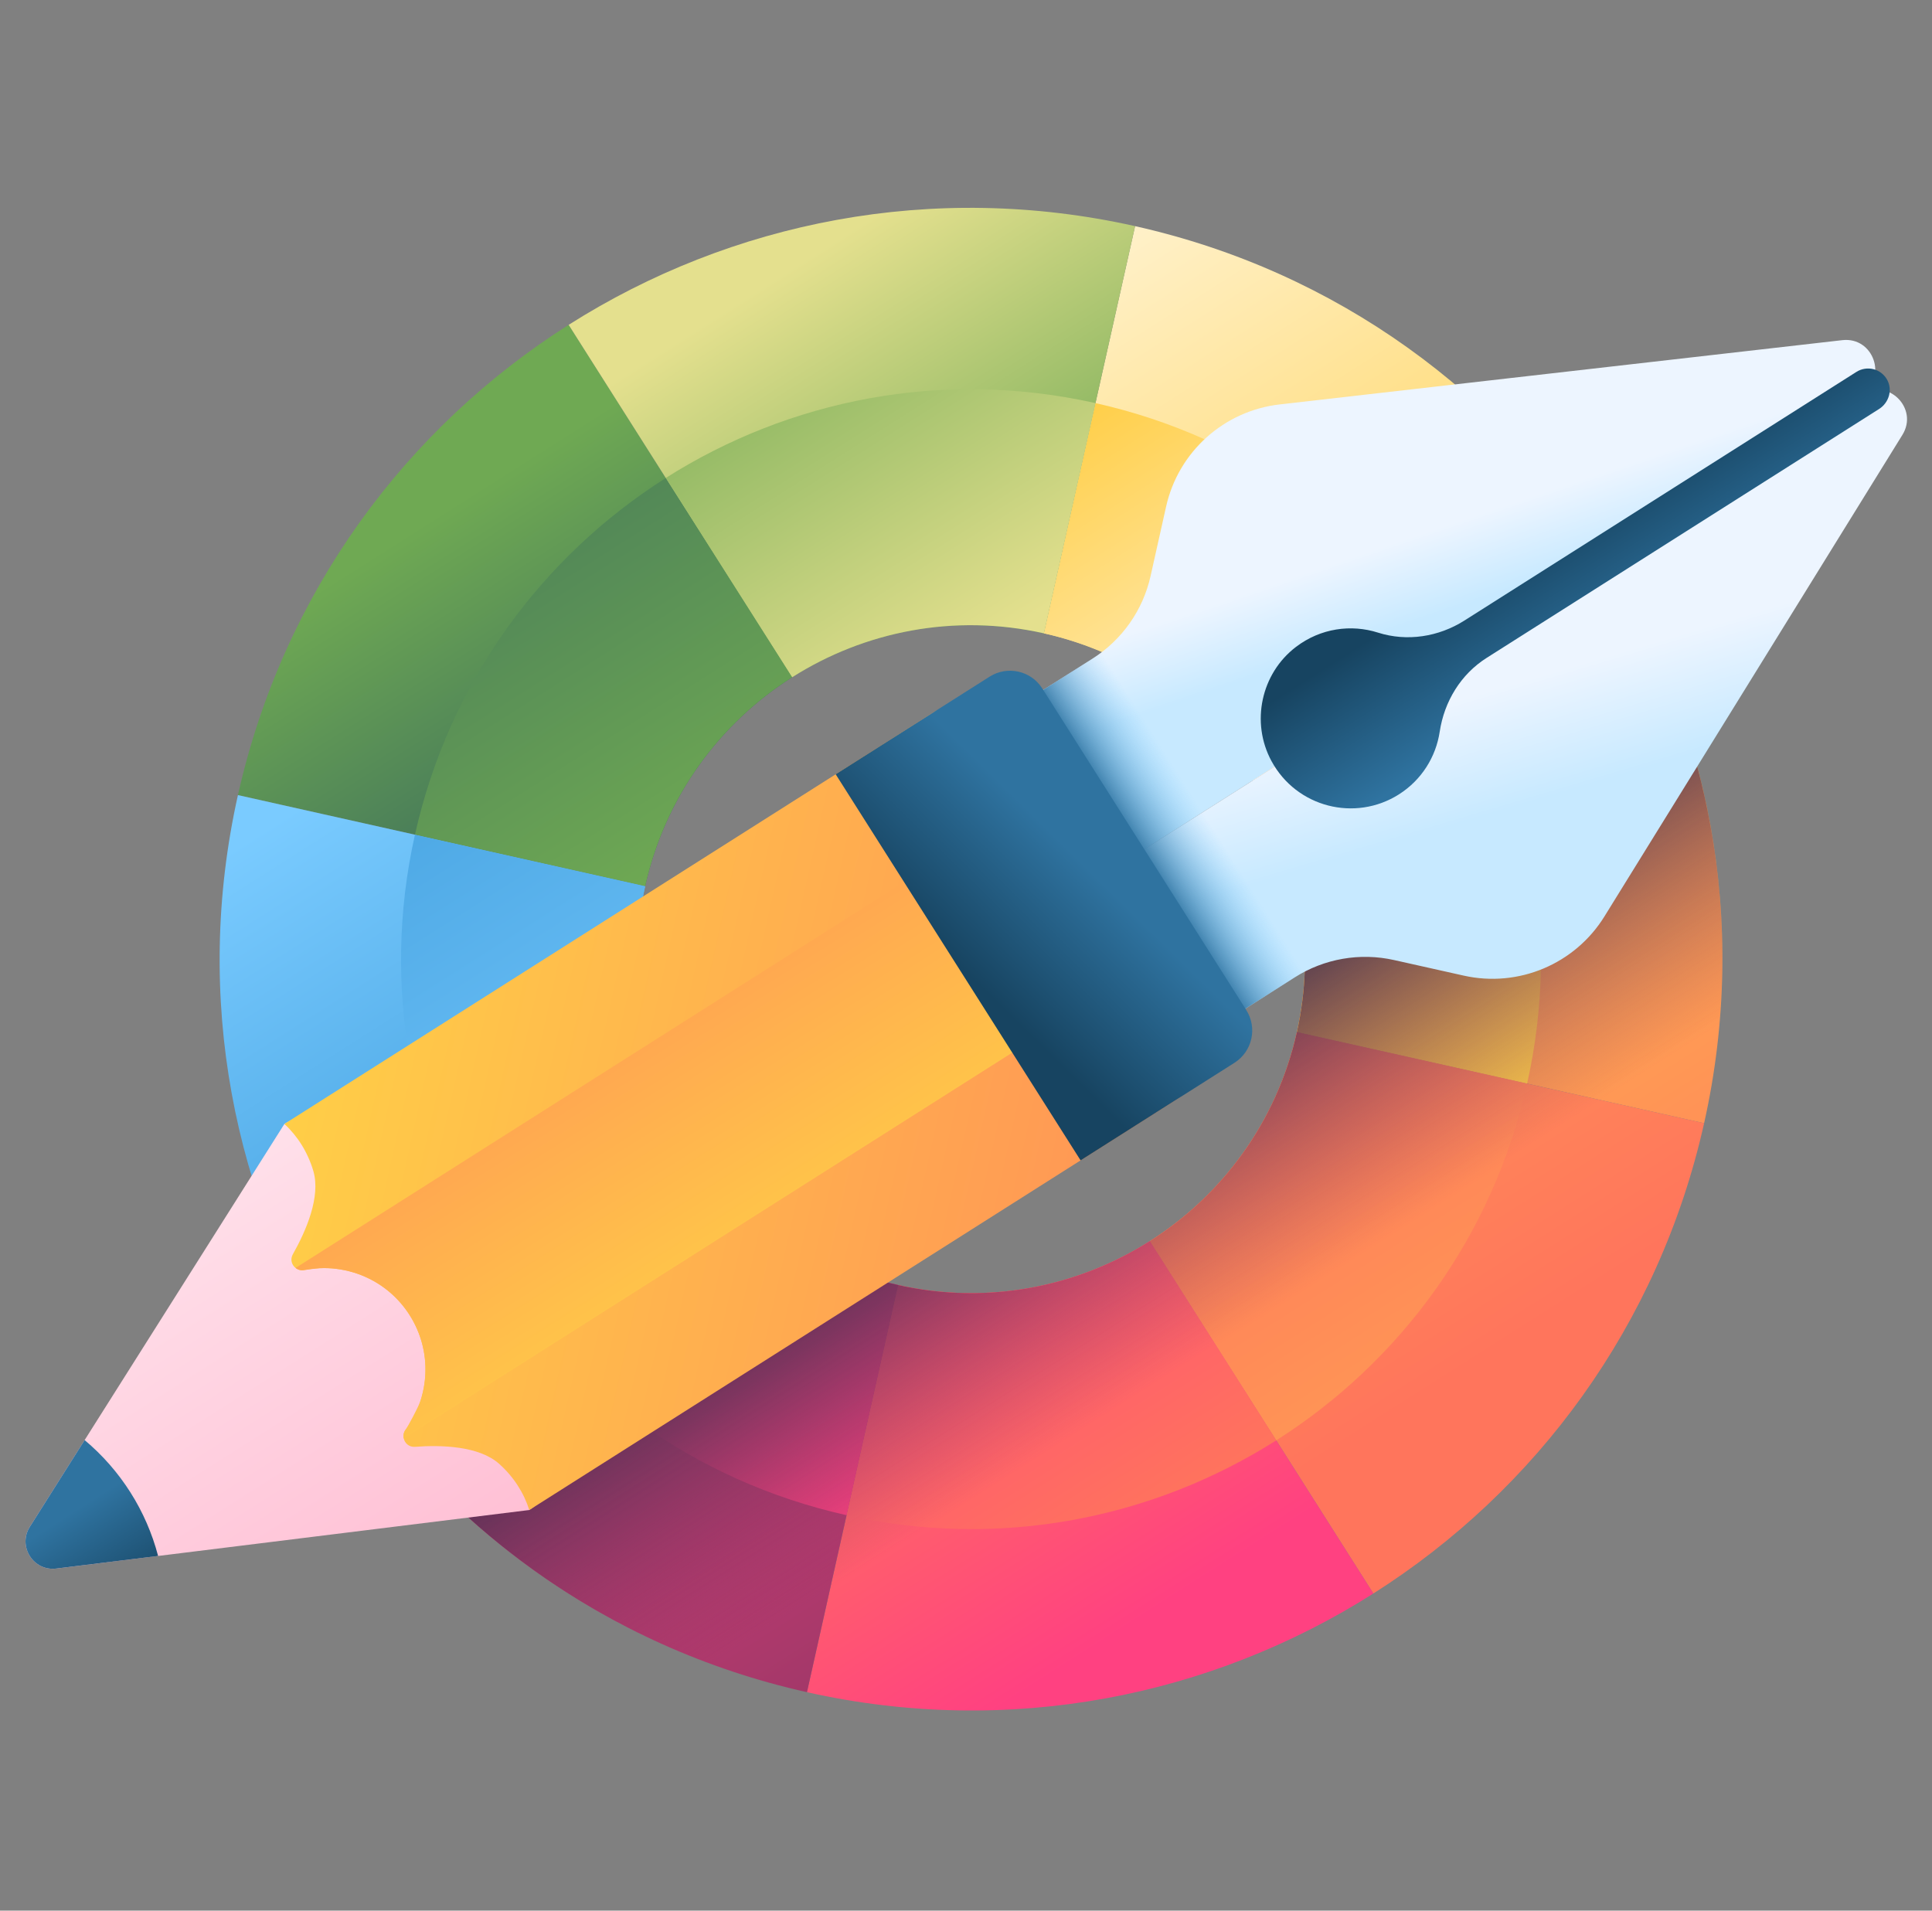 <svg width="91" height="90" viewBox="0 0 91 90" fill="none" xmlns="http://www.w3.org/2000/svg">
<rect x="0" y="0" width="91" height="90" fill="#808080" stroke="none"/>
<path d="M75.616 26.23L59.017 36.758C56.861 33.358 53.409 30.781 49.171 29.833L53.464 10.652C62.998 12.786 70.767 18.582 75.616 26.23Z" fill="url(#paint0_linear_8047_1713)"/>
<path d="M37.313 31.9C33.913 34.056 31.336 37.509 30.388 41.746L11.207 37.453C13.341 27.919 19.137 20.15 26.785 15.301L37.313 31.9Z" fill="url(#paint1_linear_8047_1713)"/>
<path d="M53.464 10.652L49.171 29.833C44.934 28.884 40.712 29.744 37.312 31.9L26.785 15.301C34.431 10.45 43.929 8.518 53.464 10.652Z" fill="url(#paint2_linear_8047_1713)"/>
<path d="M80.266 52.909L61.085 48.616C62.033 44.379 61.174 40.157 59.018 36.757L75.617 26.23C80.468 33.876 82.4 43.374 80.266 52.909Z" fill="url(#paint3_linear_8047_1713)"/>
<path d="M80.266 52.909C78.132 62.443 72.336 70.212 64.688 75.061L54.16 58.462C57.559 56.306 60.137 52.854 61.085 48.616L80.266 52.909Z" fill="url(#paint4_linear_8047_1713)"/>
<path d="M32.455 53.605L15.856 64.133C11.005 56.486 9.073 46.988 11.207 37.453L30.388 41.746C29.439 45.984 30.299 50.205 32.455 53.605Z" fill="url(#paint5_linear_8047_1713)"/>
<path d="M64.688 75.061C57.041 79.913 47.543 81.844 38.009 79.71L42.301 60.53C46.539 61.478 50.761 60.618 54.16 58.462L64.688 75.061Z" fill="url(#paint6_linear_8047_1713)"/>
<path d="M42.301 60.53L38.009 79.71C28.474 77.577 20.705 71.781 15.856 64.133L32.455 53.605C34.611 57.004 38.064 59.581 42.301 60.53Z" fill="url(#paint7_linear_8047_1713)"/>
<path d="M68.403 30.805L59.017 36.757C56.861 33.358 53.409 30.781 49.171 29.832L51.598 18.988C58.832 20.607 64.722 25.004 68.403 30.805Z" fill="url(#paint8_linear_8047_1713)"/>
<path d="M37.313 31.9C33.913 34.056 31.336 37.509 30.388 41.746L19.544 39.319C21.163 32.086 25.559 26.195 31.36 22.515L37.313 31.9Z" fill="url(#paint9_linear_8047_1713)"/>
<path d="M51.598 18.988L49.171 29.833C44.934 28.884 40.712 29.744 37.313 31.9L31.36 22.514C37.162 18.836 44.364 17.37 51.598 18.988Z" fill="url(#paint10_linear_8047_1713)"/>
<path d="M71.929 51.043L61.085 48.616C62.033 44.379 61.174 40.157 59.017 36.758L68.403 30.805C72.082 36.607 73.548 43.809 71.929 51.043Z" fill="url(#paint11_linear_8047_1713)"/>
<path d="M71.929 51.043C70.31 58.277 65.914 64.167 60.113 67.848L54.16 58.462C57.559 56.306 60.137 52.854 61.085 48.616L71.929 51.043Z" fill="url(#paint12_linear_8047_1713)"/>
<path d="M32.455 53.605L23.07 59.558C19.391 53.756 17.925 46.553 19.544 39.319L30.388 41.746C29.44 45.984 30.299 50.205 32.455 53.605Z" fill="url(#paint13_linear_8047_1713)"/>
<path d="M60.113 67.848C54.311 71.527 47.108 72.993 39.874 71.374L42.301 60.53C46.539 61.478 50.761 60.618 54.16 58.462L60.113 67.848Z" fill="url(#paint14_linear_8047_1713)"/>
<path d="M42.302 60.53L39.875 71.374C32.641 69.755 26.75 65.359 23.07 59.558L32.455 53.605C34.611 57.004 38.064 59.581 42.302 60.53Z" fill="url(#paint15_linear_8047_1713)"/>
<path d="M78.534 31.901L61.292 42.837C61.575 44.707 61.523 46.66 61.085 48.616C60.137 52.853 57.56 56.306 54.16 58.462C50.761 60.618 46.539 61.478 42.302 60.53C40.345 60.092 38.557 59.306 36.986 58.254L19.743 69.189C24.454 74.299 30.714 78.078 38.009 79.71C47.544 81.844 57.042 79.912 64.689 75.061C72.336 70.212 78.132 62.443 80.266 52.909C81.899 45.614 81.149 38.34 78.534 31.901Z" fill="url(#paint16_linear_8047_1713)"/>
<path d="M13.395 52.944L1.404 71.922C0.824 72.84 1.572 74.02 2.65 73.887L24.929 71.129C29.966 67.934 18.432 49.749 13.395 52.944Z" fill="url(#paint17_linear_8047_1713)"/>
<path d="M55.404 51.801L24.929 71.129C24.68 70.333 24.201 69.57 23.508 68.951C22.56 68.11 20.794 68.059 19.543 68.152C19.271 68.171 19.068 67.986 19.018 67.761C19.001 67.689 19 67.615 19.015 67.542C19.03 67.47 19.062 67.401 19.106 67.343C19.109 67.343 19.11 67.34 19.11 67.34C19.207 67.207 19.298 67.069 19.382 66.926L19.496 66.721C19.5 66.716 19.501 66.713 19.502 66.708C19.617 66.486 19.713 66.26 19.792 66.024C19.818 65.947 19.841 65.867 19.864 65.789C19.9 65.66 19.931 65.529 19.956 65.397C20.136 64.452 20.026 63.475 19.639 62.595C19.542 62.372 19.427 62.157 19.296 61.951C19.166 61.745 19.021 61.55 18.86 61.367C18.122 60.518 17.125 59.982 16.067 59.802C15.987 59.79 15.904 59.777 15.824 59.767C15.577 59.738 15.329 59.728 15.081 59.738C15.076 59.737 15.073 59.736 15.067 59.737L14.833 59.754C14.749 59.76 14.667 59.77 14.584 59.783C14.505 59.794 14.425 59.807 14.344 59.824C14.342 59.823 14.342 59.823 14.338 59.825C14.266 59.841 14.191 59.84 14.119 59.823C14.047 59.806 13.98 59.773 13.922 59.726C13.74 59.586 13.659 59.323 13.792 59.085C14.41 57.993 15.116 56.377 14.759 55.161C14.494 54.267 14.012 53.51 13.395 52.944L43.869 33.614C45.242 32.745 47.059 33.152 47.929 34.523L49.573 37.115L54.669 45.15L56.313 47.742C57.182 49.112 56.776 50.929 55.404 51.801Z" fill="url(#paint18_linear_8047_1713)"/>
<path d="M54.669 45.15L19.018 67.761C19.001 67.689 19 67.614 19.015 67.542C19.03 67.469 19.061 67.401 19.106 67.342C19.109 67.343 19.11 67.34 19.11 67.34C19.208 67.206 19.716 66.257 19.792 66.023C19.821 65.945 19.844 65.867 19.864 65.789C20.152 64.754 20.092 63.625 19.639 62.595C19.542 62.372 19.427 62.157 19.296 61.951C19.166 61.745 19.021 61.55 18.86 61.367C18.122 60.518 17.125 59.982 16.067 59.802C15.987 59.787 15.907 59.775 15.824 59.767C15.578 59.735 15.329 59.725 15.081 59.738C15.076 59.736 15.073 59.736 15.067 59.737C14.99 59.74 14.425 59.807 14.344 59.823C14.342 59.823 14.342 59.823 14.338 59.825C14.266 59.84 14.191 59.839 14.119 59.822C14.047 59.805 13.98 59.772 13.922 59.726L49.573 37.114L54.669 45.15Z" fill="url(#paint19_linear_8047_1713)"/>
<path d="M6.141 70.295C5.554 69.369 4.827 68.539 3.986 67.835L1.404 71.922C0.824 72.84 1.572 74.02 2.65 73.886L7.447 73.293C7.169 72.232 6.729 71.221 6.141 70.295Z" fill="url(#paint20_linear_8047_1713)"/>
<path d="M87.678 18.579L50.879 41.92L47.464 36.537C46.72 35.363 47.068 33.809 48.241 33.065L51.461 31.023C52.149 30.586 52.744 30.018 53.213 29.352C53.682 28.685 54.015 27.933 54.193 27.138L54.926 23.859C55.504 21.28 57.651 19.35 60.277 19.05L86.776 16.023C88.243 15.856 88.925 17.788 87.678 18.579Z" fill="url(#paint21_linear_8047_1713)"/>
<path d="M87.679 18.579L50.879 41.92L54.293 47.303C55.037 48.476 56.592 48.824 57.765 48.08L60.985 46.038C61.673 45.602 62.44 45.305 63.243 45.165C64.046 45.025 64.868 45.045 65.663 45.223L68.942 45.956C71.521 46.534 74.183 45.414 75.573 43.166L89.606 20.485C90.383 19.23 88.925 17.788 87.679 18.579Z" fill="url(#paint22_linear_8047_1713)"/>
<path d="M70.025 30.988L88.509 19.264C88.969 18.972 89.151 18.37 88.889 17.892C88.822 17.769 88.73 17.661 88.62 17.575C88.51 17.489 88.383 17.426 88.247 17.391C88.111 17.356 87.97 17.349 87.832 17.371C87.693 17.392 87.561 17.442 87.442 17.517L68.972 29.233C67.762 30 66.272 30.234 64.907 29.8C63.645 29.398 62.205 29.587 61.044 30.471C59.397 31.724 58.903 34.03 59.888 35.849C61.07 38.033 63.83 38.726 65.891 37.419C66.97 36.734 67.635 35.642 67.812 34.47C68.027 33.042 68.805 31.761 70.025 30.988Z" fill="url(#paint23_linear_8047_1713)"/>
<path d="M53.549 28.818C53.046 29.714 52.329 30.472 51.461 31.022L48.242 33.064C47.068 33.809 46.72 35.363 47.465 36.536L50.879 41.92L54.293 47.303C55.037 48.476 56.592 48.824 57.765 48.08L60.985 46.038C61.853 45.487 62.844 45.161 63.869 45.089L53.549 28.818Z" fill="url(#paint24_linear_8047_1713)"/>
<path d="M50.898 54.66L39.362 36.472L46.61 31.875C47.45 31.342 48.562 31.591 49.094 32.431L58.702 47.579C59.234 48.418 58.985 49.53 58.146 50.062L50.898 54.66Z" fill="url(#paint25_linear_8047_1713)"/>
<defs>
<linearGradient id="paint0_linear_8047_1713" x1="50.017" y1="8.517" x2="67.736" y2="36.454" gradientUnits="userSpaceOnUse">
<stop stop-color="#FFF5D9"/>
<stop offset="1" stop-color="#FFCE47"/>
</linearGradient>
<linearGradient id="paint1_linear_8047_1713" x1="18.487" y1="25.574" x2="26.418" y2="38.079" gradientUnits="userSpaceOnUse">
<stop stop-color="#6FA953"/>
<stop offset="1" stop-color="#43765A"/>
</linearGradient>
<linearGradient id="paint2_linear_8047_1713" x1="39.149" y1="11.439" x2="49.572" y2="27.872" gradientUnits="userSpaceOnUse">
<stop stop-color="#E4E08E"/>
<stop offset="1" stop-color="#6FA953"/>
</linearGradient>
<linearGradient id="paint3_linear_8047_1713" x1="61.477" y1="26.585" x2="78.394" y2="53.257" gradientUnits="userSpaceOnUse">
<stop stop-color="#FFCE47"/>
<stop offset="1" stop-color="#FF9356"/>
</linearGradient>
<linearGradient id="paint4_linear_8047_1713" x1="61.917" y1="47.335" x2="71.724" y2="62.798" gradientUnits="userSpaceOnUse">
<stop stop-color="#FF9356"/>
<stop offset="1" stop-color="#FF755C"/>
</linearGradient>
<linearGradient id="paint5_linear_8047_1713" x1="13.756" y1="38.172" x2="25.296" y2="56.366" gradientUnits="userSpaceOnUse">
<stop stop-color="#7ACBFF"/>
<stop offset="1" stop-color="#45A2E0"/>
</linearGradient>
<linearGradient id="paint6_linear_8047_1713" x1="41.854" y1="62.416" x2="51.535" y2="77.68" gradientUnits="userSpaceOnUse">
<stop stop-color="#FF755C"/>
<stop offset="1" stop-color="#FF4181"/>
</linearGradient>
<linearGradient id="paint7_linear_8047_1713" x1="22.01" y1="51.187" x2="45.42" y2="88.096" gradientUnits="userSpaceOnUse">
<stop stop-color="#FF4181"/>
<stop offset="1" stop-color="#843561"/>
</linearGradient>
<linearGradient id="paint8_linear_8047_1713" x1="62.301" y1="35.858" x2="51.395" y2="18.664" gradientUnits="userSpaceOnUse">
<stop stop-color="#FFF5D9"/>
<stop offset="1" stop-color="#FFCE47"/>
</linearGradient>
<linearGradient id="paint9_linear_8047_1713" x1="31.96" y1="41.178" x2="18.444" y2="19.868" gradientUnits="userSpaceOnUse">
<stop stop-color="#6FA953"/>
<stop offset="1" stop-color="#43765A"/>
</linearGradient>
<linearGradient id="paint10_linear_8047_1713" x1="47.275" y1="29.89" x2="35.247" y2="10.925" gradientUnits="userSpaceOnUse">
<stop stop-color="#E4E08E"/>
<stop offset="1" stop-color="#6FA953"/>
</linearGradient>
<linearGradient id="paint11_linear_8047_1713" x1="71.802" y1="50.838" x2="59.103" y2="30.817" gradientUnits="userSpaceOnUse">
<stop stop-color="#FFCE47"/>
<stop offset="1" stop-color="#FF9356"/>
</linearGradient>
<linearGradient id="paint12_linear_8047_1713" x1="67.995" y1="62.557" x2="59.511" y2="49.181" gradientUnits="userSpaceOnUse">
<stop stop-color="#FF9356"/>
<stop offset="1" stop-color="#FF755C"/>
</linearGradient>
<linearGradient id="paint13_linear_8047_1713" x1="32.362" y1="59.533" x2="16.699" y2="34.838" gradientUnits="userSpaceOnUse">
<stop stop-color="#7ACBFF"/>
<stop offset="1" stop-color="#45A2E0"/>
</linearGradient>
<linearGradient id="paint14_linear_8047_1713" x1="52.42" y1="73.437" x2="41.004" y2="55.437" gradientUnits="userSpaceOnUse">
<stop stop-color="#FF755C"/>
<stop offset="1" stop-color="#FF4181"/>
</linearGradient>
<linearGradient id="paint15_linear_8047_1713" x1="40.132" y1="71.783" x2="26.199" y2="49.816" gradientUnits="userSpaceOnUse">
<stop stop-color="#FF4181"/>
<stop offset="1" stop-color="#843561"/>
</linearGradient>
<linearGradient id="paint16_linear_8047_1713" x1="57.244" y1="63.324" x2="49.147" y2="50.557" gradientUnits="userSpaceOnUse">
<stop stop-color="#843561" stop-opacity="0"/>
<stop offset="1" stop-color="#3A2F4D"/>
</linearGradient>
<linearGradient id="paint17_linear_8047_1713" x1="6.402" y1="57.344" x2="17.936" y2="75.53" gradientUnits="userSpaceOnUse">
<stop stop-color="#FFE0EA"/>
<stop offset="1" stop-color="#FFC0D5"/>
</linearGradient>
<linearGradient id="paint18_linear_8047_1713" x1="14.613" y1="47.502" x2="55.215" y2="56.589" gradientUnits="userSpaceOnUse">
<stop stop-color="#FFCE47"/>
<stop offset="1" stop-color="#FF9356"/>
</linearGradient>
<linearGradient id="paint19_linear_8047_1713" x1="39.081" y1="59.983" x2="27.437" y2="41.625" gradientUnits="userSpaceOnUse">
<stop stop-color="#FFCE47"/>
<stop offset="1" stop-color="#FF9356"/>
</linearGradient>
<linearGradient id="paint20_linear_8047_1713" x1="3.421" y1="71.215" x2="6.364" y2="75.855" gradientUnits="userSpaceOnUse">
<stop stop-color="#2F73A0"/>
<stop offset="1" stop-color="#174461"/>
</linearGradient>
<linearGradient id="paint21_linear_8047_1713" x1="67.254" y1="25.044" x2="68.491" y2="28.696" gradientUnits="userSpaceOnUse">
<stop stop-color="#EDF5FF"/>
<stop offset="1" stop-color="#C7E9FF"/>
</linearGradient>
<linearGradient id="paint22_linear_8047_1713" x1="70.84" y1="32.341" x2="72.431" y2="37.688" gradientUnits="userSpaceOnUse">
<stop stop-color="#EDF5FF"/>
<stop offset="1" stop-color="#C7E9FF"/>
</linearGradient>
<linearGradient id="paint23_linear_8047_1713" x1="76.568" y1="30.286" x2="73.029" y2="24.705" gradientUnits="userSpaceOnUse">
<stop stop-color="#2F73A0"/>
<stop offset="1" stop-color="#174461"/>
</linearGradient>
<linearGradient id="paint24_linear_8047_1713" x1="56.645" y1="38.242" x2="53.596" y2="40.176" gradientUnits="userSpaceOnUse">
<stop stop-color="#7ACBFF" stop-opacity="0"/>
<stop offset="1" stop-color="#2F73A0"/>
</linearGradient>
<linearGradient id="paint25_linear_8047_1713" x1="51.162" y1="40.834" x2="45.889" y2="46.195" gradientUnits="userSpaceOnUse">
<stop stop-color="#2F73A0"/>
<stop offset="1" stop-color="#174461"/>
</linearGradient>
</defs>
</svg>
